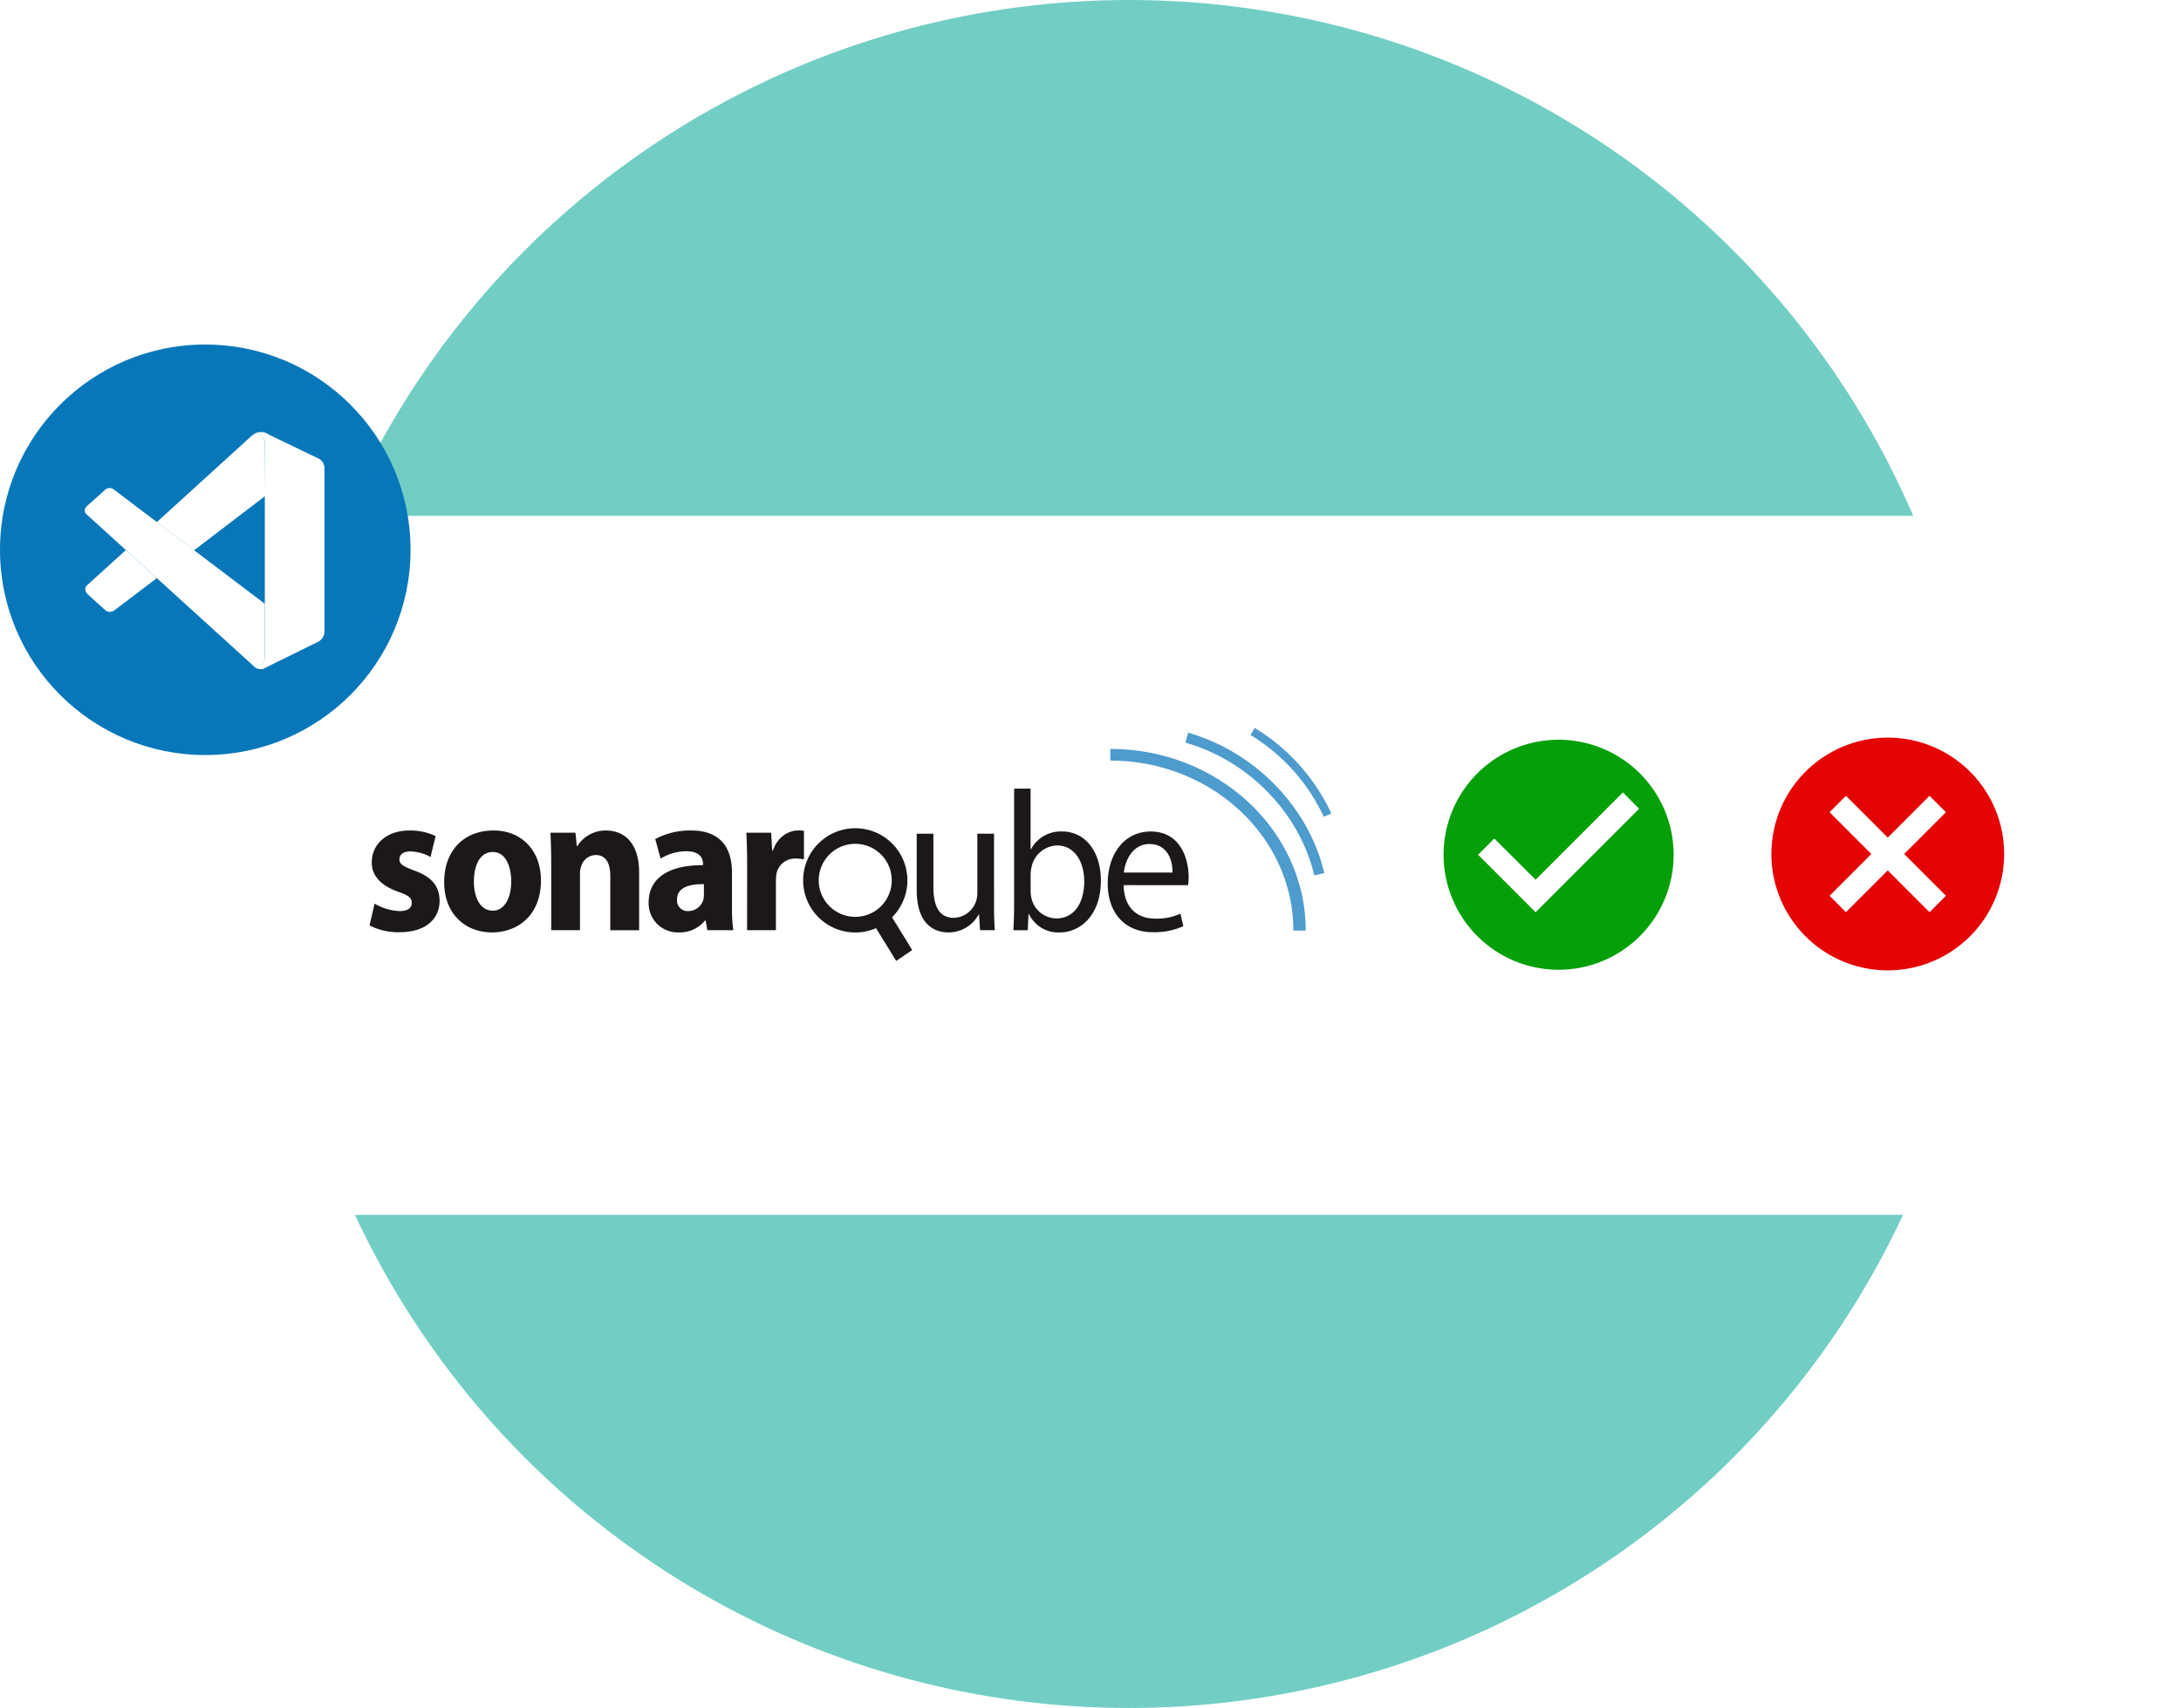 <svg xmlns="http://www.w3.org/2000/svg" xmlns:xlink="http://www.w3.org/1999/xlink" width="595" height="466" viewBox="0 0 595 466">
  <defs>
    <filter id="Path_223" x="28" y="131.749" width="567" height="208.708" filterUnits="userSpaceOnUse">
      <feOffset dy="3" input="SourceAlpha"/>
      <feGaussianBlur stdDeviation="3" result="blur"/>
      <feFlood flood-opacity="0.161"/>
      <feComposite operator="in" in2="blur"/>
      <feComposite in="SourceGraphic"/>
    </filter>
  </defs>
  <g id="sonarqube" transform="translate(-335 -3877)">
    <circle id="Ellipse_34" data-name="Ellipse 34" cx="233" cy="233" r="233" transform="translate(410 3877)" fill="#04a897" opacity="0.56"/>
    <g id="Group_121" data-name="Group 121" transform="translate(0 -117)">
      <g id="Group_120" data-name="Group 120" transform="translate(-6778 5522)">
        <g id="Group_118" data-name="Group 118" transform="translate(151 -584.292)">
          <g transform="matrix(1, 0, 0, 1, 6962, -943.71)" filter="url(#Path_223)">
            <path id="Path_223-2" data-name="Path 223" d="M26.205,0H508.383C530.815,0,549,14.152,549,31.609V159.1c0,17.457-18.185,31.609-40.617,31.609H40.617C18.185,190.708,0,176.556,0,159.1V31.609C0,14.152,3.774,0,26.205,0Z" transform="translate(37 137.75)" fill="#fff"/>
          </g>
        </g>
      </g>
      <g id="_24px_11_" data-name="24px (11)" transform="translate(720.207 4187.207)">
        <path id="Path_226" data-name="Path 226" d="M0,0H80V80H0Z" fill="none"/>
        <path id="Path_227" data-name="Path 227" d="M33.379,2A31.379,31.379,0,1,0,64.757,33.379,31.39,31.39,0,0,0,33.379,2ZM27.1,49.068,11.414,33.379l4.424-4.424L27.1,40.188,50.919,16.371l4.424,4.456Z" transform="translate(6.621 6.621)" fill="#059f0a"/>
      </g>
      <g id="_24px_12_" data-name="24px (12)" transform="translate(816.58 4193.58)">
        <path id="Path_228" data-name="Path 228" d="M33.749,2A31.749,31.749,0,1,0,65.5,33.749,31.72,31.72,0,0,0,33.749,2ZM49.623,45.147l-4.477,4.477-11.4-11.4-11.4,11.4-4.477-4.477,11.4-11.4-11.4-11.4,4.477-4.477,11.4,11.4,11.4-11.4,4.477,4.477-11.4,11.4Z" transform="translate(-0.329 -0.329)" fill="#e40404"/>
        <path id="Path_229" data-name="Path 229" d="M0,0H66.84V66.84H0Z" fill="none"/>
      </g>
      <g id="sonarqube-2" data-name="sonarqube" transform="translate(351.734 4176.871)">
        <g id="Group_127" data-name="Group 127" transform="translate(84.07 32.289)">
          <path id="Path_246" data-name="Path 246" d="M85.466,175.045a14.737,14.737,0,0,0,6.766,2.017c2.38,0,3.36-.874,3.36-2.23s-.772-2.015-3.719-3.048c-5.222-1.851-7.231-4.845-7.184-8,0-4.955,4.034-8.706,10.283-8.706a16.21,16.21,0,0,1,7.133,1.52l-1.393,5.712a11.931,11.931,0,0,0-5.478-1.52c-1.914,0-3,.812-3,2.175,0,1.252.987,1.907,4.085,3.048,4.8,1.741,6.824,4.291,6.871,8.217,0,4.949-3.719,8.6-10.956,8.6a17.184,17.184,0,0,1-8.164-1.851Zm45.378-6.359c0,9.739-6.562,14.2-13.335,14.2-7.392-.006-13.07-5.121-13.07-13.722s5.373-14.088,13.492-14.088C125.679,155.081,130.844,160.682,130.844,168.686Zm-18.3.268c0,4.57,1.809,8,5.169,8,3.057,0,5.014-3.219,5.014-8,0-3.971-1.444-8-5.014-8C113.946,160.952,112.548,165.032,112.548,168.954Zm21.1-4.79c0-3.317-.1-6.146-.208-8.485h6.823l.36,3.64h.157a9.143,9.143,0,0,1,7.8-4.239c5.171,0,9.047,3.586,9.047,11.424v15.786h-7.861V167.538c0-3.429-1.137-5.767-3.98-5.767a4.22,4.22,0,0,0-3.974,3.1,5.853,5.853,0,0,0-.314,2.064v15.347h-7.848Zm42.586,18.121-.461-2.67h-.146a8.9,8.9,0,0,1-7.236,3.269,7.948,7.948,0,0,1-8.165-8.163c0-6.909,5.89-10.234,14.833-10.178v-.379c0-1.418-.728-3.427-4.6-3.427a13.66,13.66,0,0,0-6.974,2.009l-1.456-5.326a19.976,19.976,0,0,1,9.819-2.34c8.424,0,11.112,5.223,11.112,11.48v9.25a43.078,43.078,0,0,0,.365,6.475Zm-.929-12.568c-4.131-.055-7.34.982-7.34,4.19a2.894,2.894,0,0,0,3.1,3.159,4.313,4.313,0,0,0,4.076-3.048,6.211,6.211,0,0,0,.156-1.418Zm11.791-5.283c0-3.916-.1-6.471-.208-8.755h6.771l.262,4.892h.2c1.294-3.861,4.393-5.492,6.824-5.492a8.025,8.025,0,0,1,1.654.1v7.783a10.591,10.591,0,0,0-2.118-.221,5.124,5.124,0,0,0-5.386,4.192,10.69,10.69,0,0,0-.146,1.851v13.5h-7.861ZM254.448,175.1c0,2.719.052,5.115.208,7.185h-4.032l-.261-4.3h-.1a9.368,9.368,0,0,1-8.269,4.9c-3.93,0-8.635-2.285-8.635-11.535V155.948h4.549v14.577c0,5,1.446,8.382,5.583,8.382a6.615,6.615,0,0,0,5.995-4.356,7.437,7.437,0,0,0,.412-2.452V155.948h4.549Zm5.28,7.185c.1-1.8.2-4.466.2-6.807V143.65h4.494v16.544h.1a9.226,9.226,0,0,1,8.529-4.845c6.2,0,10.59,5.444,10.538,13.441,0,9.414-5.634,14.1-11.209,14.1a8.834,8.834,0,0,1-8.373-4.955h-.157l-.2,4.356Zm4.7-10.557a9.4,9.4,0,0,0,.208,1.741,7.086,7.086,0,0,0,6.819,5.6c4.759,0,7.6-4.08,7.6-10.116,0-5.279-2.582-9.792-7.439-9.792a7.337,7.337,0,0,0-6.924,5.87,9.974,9.974,0,0,0-.261,1.962Zm25.384-1.741c.1,6.475,4.028,9.139,8.577,9.139a15.756,15.756,0,0,0,6.922-1.356l.777,3.427a19.425,19.425,0,0,1-8.321,1.632c-7.7,0-12.3-5.334-12.3-13.276s4.444-14.2,11.732-14.2c8.165,0,10.336,7.564,10.336,12.415a19.013,19.013,0,0,1-.146,2.23Zm13.329-3.427c.052-3.048-1.183-7.784-6.3-7.784-4.6,0-6.615,4.466-6.988,7.784Z" transform="translate(-84.07 -143.65)" fill="#1b171b"/>
          <path id="Path_247" data-name="Path 247" d="M928.969,220.429a14.22,14.22,0,1,0-6.091,21.036l5.5,8.935,4.367-2.97-5.5-8.937a14.222,14.222,0,0,0,1.721-18.069m-6.164,16.232a9.962,9.962,0,1,1,2.639-13.838,9.962,9.962,0,0,1-2.639,13.838" transform="translate(-784.687 -203.389)" fill="#1b171b" fill-rule="evenodd"/>
        </g>
        <g id="Group_128" data-name="Group 128" transform="translate(286.168 15.73)">
          <path id="Path_248" data-name="Path 248" d="M1538.053,102.686h-3.372c0-25.583-22.409-46.4-49.951-46.4V53.11C1514.131,53.11,1538.053,75.349,1538.053,102.686Z" transform="translate(-1484.73 -47.381)" fill="#4e9bcd"/>
          <path id="Path_249" data-name="Path 249" d="M1653.6,55.973c-4.051-17.039-17.854-31.266-35.162-36.229l.766-2.7c18.269,5.245,32.842,20.269,37.123,38.281Zm2.593-15.986a51.694,51.694,0,0,0-20.012-22.336l1.168-1.922a53.965,53.965,0,0,1,20.889,23.319Z" transform="translate(-1597.947 -15.73)" fill="#4e9bcd"/>
        </g>
      </g>
    </g>
    <g id="Group_122" data-name="Group 122" transform="translate(297.378 3339.378)">
      <g id="Group_85" data-name="Group 85" transform="translate(38 632)">
        <g id="Group_72" data-name="Group 72">
          <circle id="Ellipse_13" data-name="Ellipse 13" cx="56" cy="56" r="56" transform="translate(-0.378 -0.378)" fill="#0877b9"/>
        </g>
      </g>
      <g id="visual-studio-code-1" transform="translate(60.742 655.51)">
        <path id="Path_95" data-name="Path 95" d="M3.347,251.013s-1.593-1.148.319-2.681l4.453-3.982a1.89,1.89,0,0,1,2.622-.173l41.1,31.114v14.92s-.02,2.343-3.026,2.084Z" transform="translate(-2.725 -228.452)" fill="#fff"/>
        <path id="Path_96" data-name="Path 96" d="M15.888,498.8,5.295,508.43s-1.088.81,0,2.257l4.918,4.473s1.168,1.254,2.894-.172l11.23-8.515Z" transform="translate(-4.673 -466.621)" fill="#fff"/>
        <path id="Path_97" data-name="Path 97" d="M309.148,53.887l19.427-14.834-.126-14.84s-.83-3.239-3.6-1.553L299,46.188Z" transform="translate(-279.336 -21.629)" fill="#fff"/>
        <path id="Path_98" data-name="Path 98" d="M689.071,77.826a2.671,2.671,0,0,0,2.5.777l15.139-7.46a3.193,3.193,0,0,0,1.666-2.96V23.634a2.978,2.978,0,0,0-2-2.635l-13.121-6.325a3.643,3.643,0,0,0-4.745.319s2.416-1.739,3.6,1.553v58.9a2.677,2.677,0,0,1-.259,1.161c-.345.7-1.1,1.347-2.894,1.075Z" transform="translate(-642.985 -13.962)" fill="#fff"/>
      </g>
    </g>
  </g>
</svg>
